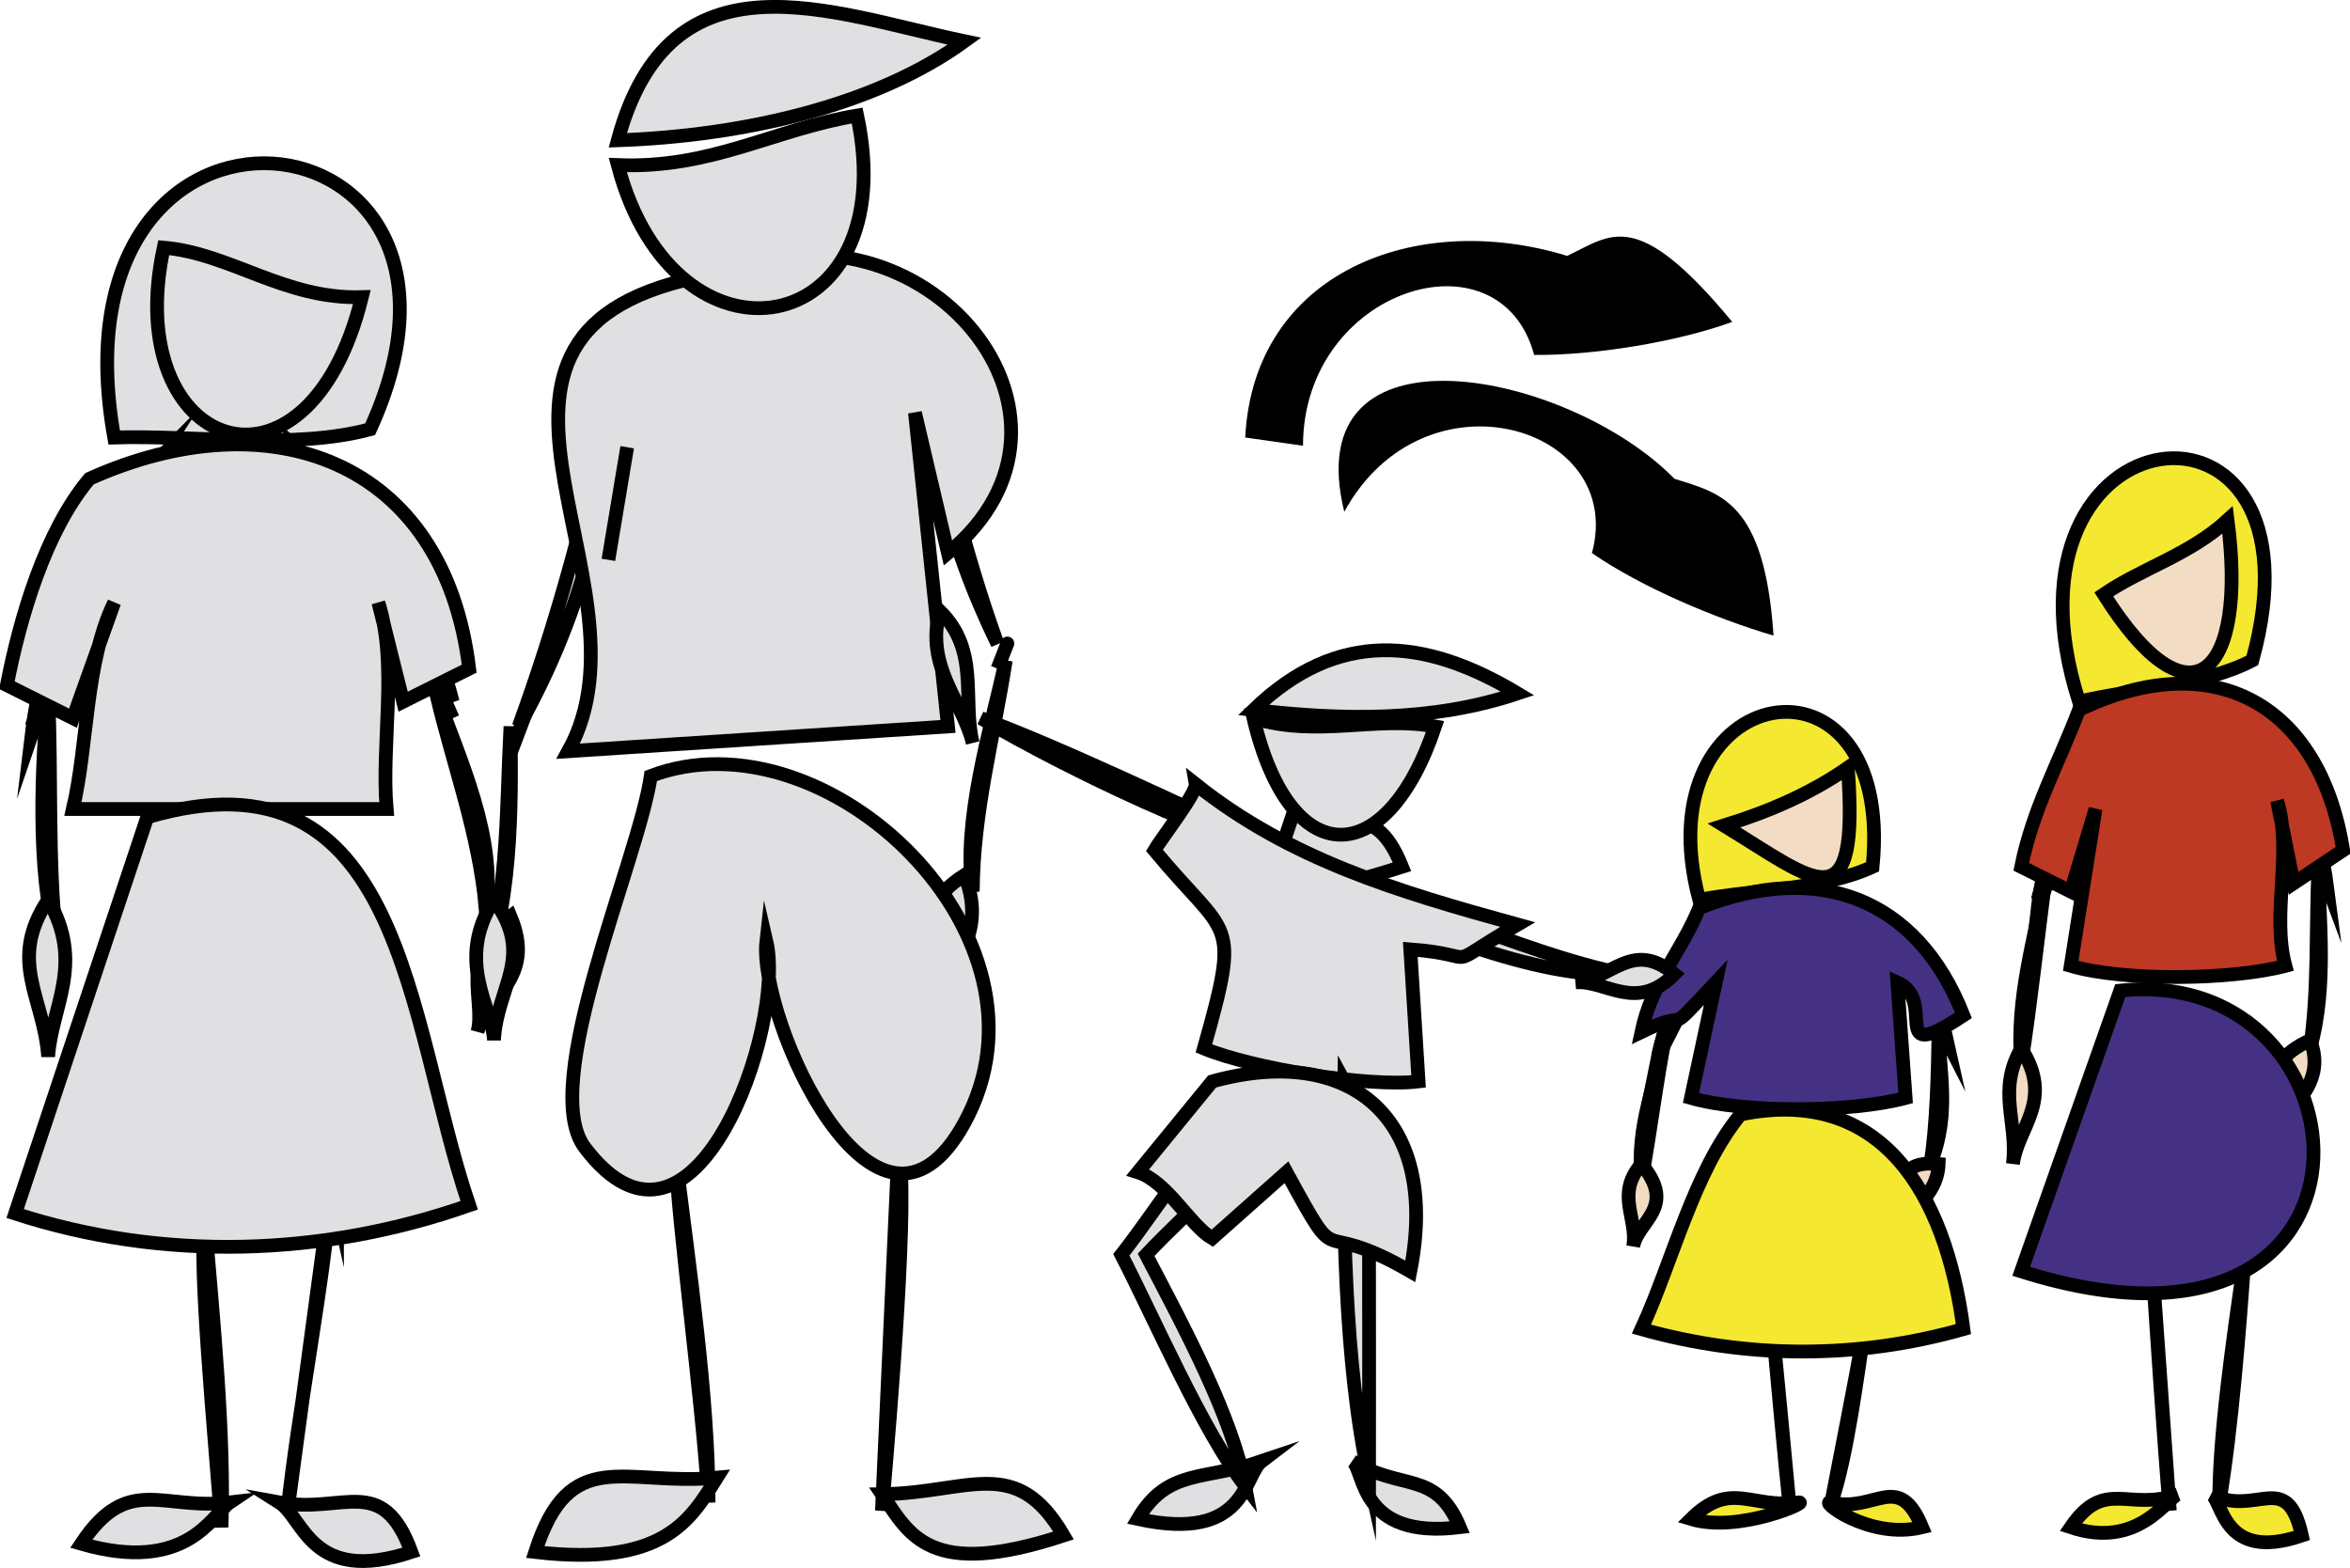 <svg xmlns="http://www.w3.org/2000/svg" xmlns:xlink="http://www.w3.org/1999/xlink" version="1.1" id="Layer_1" x="0px" y="0px" enable-background="new 0 0 822.05 841.89" xml:space="preserve" viewBox="303.36 350.27 213.5 142.45">
<path fill-rule="evenodd" clip-rule="evenodd" fill="#F2DDC4" stroke="#000000" stroke-width="1.25" stroke-linecap="square" stroke-miterlimit="10" d="  M479.488,443.265c-0.054,4.283-0.185,9.445-0.75,12.75C480.646,451.253,479.436,447.476,479.488,443.265z"/>
<path fill-rule="evenodd" clip-rule="evenodd" fill="#F2DDC4" stroke="#000000" stroke-width="1.25" stroke-linecap="square" stroke-miterlimit="10" d="  M480.238,445.515C480.238,442.376,480.238,442.376,480.238,445.515L480.238,445.515z"/>
<path fill-rule="evenodd" clip-rule="evenodd" fill="#F2DDC4" stroke="#000000" stroke-width="1.25" stroke-linecap="square" stroke-miterlimit="10" d="  M475.738,462.015c1.029-2.333-1.143-6.477,3.75-6C479.378,459.098,476.43,460.449,475.738,462.015z"/>
<path fill-rule="evenodd" clip-rule="evenodd" fill="#F5E831" stroke="#000000" stroke-width="1.25" stroke-linecap="square" stroke-miterlimit="10" d="  M473.488,429.015c2.096-21.178-21.094-17.048-15.75,3C462.684,431.073,468.953,431.114,473.488,429.015z"/>
<path fill-rule="evenodd" clip-rule="evenodd" stroke="#000000" stroke-width="1.25" stroke-linecap="square" stroke-miterlimit="10" d="  M471.238,432.015c3.077,4.268,6.932,8.68,9,12.75C478.775,438.158,473.985,435.309,471.238,432.015z"/>
<path fill-rule="evenodd" clip-rule="evenodd" stroke="#000000" stroke-width="1.25" stroke-linecap="square" stroke-miterlimit="10" d="  M461.488,432.015c-2.454,4.584-5.495,10.274-7.5,14.25C455.228,440.104,458.774,436.684,461.488,432.015z"/>
<path fill-rule="evenodd" clip-rule="evenodd" stroke="#000000" stroke-width="1.25" stroke-linecap="square" stroke-miterlimit="10" d="  M454.738,444.015c-0.889,4.461-1.417,9.021-2.25,13.5C452.004,452.349,453.758,448.94,454.738,444.015z"/>
<path fill-rule="evenodd" clip-rule="evenodd" stroke="#000000" stroke-width="1.25" stroke-linecap="square" stroke-miterlimit="10" d="  M453.988,446.265C454.593,443.982,455.141,441.908,453.988,446.265L453.988,446.265z"/>
<path fill-rule="evenodd" clip-rule="evenodd" fill="#F2DDC4" stroke="#000000" stroke-width="1.25" stroke-linecap="square" stroke-miterlimit="10" d="  M451.738,463.515c0.391-2.337,4.047-3.539,0.75-7.5C450.102,458.807,452.177,460.892,451.738,463.515z"/>
<path fill-rule="evenodd" clip-rule="evenodd" fill="#453183" stroke="#000000" stroke-width="1.25" stroke-linecap="square" stroke-miterlimit="10" d="  M457.738,432.765c10.674-4.277,19.762-1.049,24,9.75c-7.085,4.69-2.253-1.345-6-3c0.25,3.5,0.5,7,0.75,10.5  c-4.881,1.319-14.646,1.395-19.5,0c0.75-3.5,1.5-7,2.25-10.5c-5.112,5.405-1.726,2.071-6.75,4.5  C453.444,439.47,456.067,436.827,457.738,432.765z"/>
<path fill-rule="evenodd" clip-rule="evenodd" fill="#F2DDC4" stroke="#000000" stroke-width="1.25" stroke-linecap="square" stroke-miterlimit="10" d="  M459.988,425.265c8.4,5.133,12.299,9.097,11.25-5.25C467.753,422.431,463.978,424.023,459.988,425.265z"/>
<path fill-rule="evenodd" clip-rule="evenodd" stroke="#000000" stroke-width="1.25" stroke-linecap="square" stroke-miterlimit="10" d="  M471.988,458.265c0.39,4.302,0.84,8.574,1.5,12.75C472.923,469.298,471.863,456.889,471.988,458.265z"/>
<path fill-rule="evenodd" clip-rule="evenodd" d="M472.738,471.015c-0.933,5.262-2,10.501-3,15.75  C471.133,482.907,472.225,474.49,472.738,471.015z"/>
<path fill="none" stroke="#000000" stroke-width="1.25" stroke-linecap="square" stroke-miterlimit="10" d="M472.738,471.015  c-0.933,5.262-2,10.501-3,15.75C471.133,482.907,472.225,474.49,472.738,471.015"/>
<path fill-rule="evenodd" clip-rule="evenodd" fill="#F5E831" stroke="#000000" stroke-width="1.25" stroke-linecap="square" stroke-miterlimit="10" d="  M469.738,486.765c3.979,0.979,6.095-2.965,8.25,2.25C473.139,490.206,468.43,486.443,469.738,486.765z"/>
<path fill-rule="evenodd" clip-rule="evenodd" stroke="#000000" stroke-width="1.25" stroke-linecap="square" stroke-miterlimit="10" d="  M465.988,459.015c-0.543,3.88-1.387,10.272-1.5,12.75C464.988,467.515,465.488,463.265,465.988,459.015z"/>
<path fill-rule="evenodd" clip-rule="evenodd" d="M464.488,471.765c0.521,5.248,1,10.5,1.5,15.75  C465.476,482.751,464.804,475.125,464.488,471.765z"/>
<path fill="none" stroke="#000000" stroke-width="1.25" stroke-linecap="square" stroke-miterlimit="10" d="M464.488,471.765  c0.521,5.248,1,10.5,1.5,15.75C465.476,482.751,464.804,475.125,464.488,471.765"/>
<path fill-rule="evenodd" clip-rule="evenodd" fill="#F5E831" stroke="#000000" stroke-width="1.25" stroke-linecap="square" stroke-miterlimit="10" d="  M466.738,486.765c-4.252,0.596-6.145-2.076-9.75,1.5C461.369,489.585,467.971,486.592,466.738,486.765z"/>
<path fill-rule="evenodd" clip-rule="evenodd" fill="#F5E831" stroke="#000000" stroke-width="1.25" stroke-linecap="square" stroke-miterlimit="10" d="  M461.488,451.515c12.766-2.631,18.631,7.092,20.25,19.5c-9.598,2.731-19.666,2.703-29.25,0  C455.298,464.928,457.257,456.643,461.488,451.515z"/>
<path fill-rule="evenodd" clip-rule="evenodd" fill="#E0E0E2" stroke="#000000" stroke-width="1.25" stroke-linecap="square" stroke-miterlimit="10" d="  M387.236,379.515c0.663,9.666,3.879,21.273,6.75,29.25C389.522,399.627,386.768,389.167,387.236,379.515z"/>
<path fill-rule="evenodd" clip-rule="evenodd" fill="#E0E0E2" stroke="#000000" stroke-width="1.25" stroke-linecap="square" stroke-miterlimit="10" d="  M394.736,410.265c-1.124,7.218-2.939,13.662-3,21C390.765,424.919,393.357,416.49,394.736,410.265z"/>
<path fill-rule="evenodd" clip-rule="evenodd" fill="#E0E0E2" stroke="#000000" stroke-width="1.25" stroke-linecap="square" stroke-miterlimit="10" d="  M393.986,411.015C395.12,408.121,395.243,407.807,393.986,411.015L393.986,411.015z"/>
<path fill-rule="evenodd" clip-rule="evenodd" fill="#E0E0E2" stroke="#000000" stroke-width="1.25" stroke-linecap="square" stroke-miterlimit="10" d="  M387.986,441.765c0.75-3.145,5.417-5.906,3-12C385.486,433.315,388.864,436.546,387.986,441.765z"/>
<path fill-rule="evenodd" clip-rule="evenodd" fill="#E0E0E2" stroke="#000000" stroke-width="1.25" stroke-linecap="square" stroke-miterlimit="10" d="  M358.736,385.515c-1.562,10.154-5.121,22.205-8.25,30.75C355.791,406.852,359.073,395.759,358.736,385.515z"/>
<path fill-rule="evenodd" clip-rule="evenodd" fill="#E0E0E2" stroke="#000000" stroke-width="1.25" stroke-linecap="square" stroke-miterlimit="10" d="  M349.736,416.265c-0.442,8.51-0.125,15.851-3,24C349.952,433.171,349.856,423.415,349.736,416.265z"/>
<path fill-rule="evenodd" clip-rule="evenodd" fill="#E0E0E2" stroke="#000000" stroke-width="1.25" stroke-linecap="square" stroke-miterlimit="10" d="  M346.736,444.015c0.783-2.806-1.783-6.859,3-10.5C352.102,439.129,347.664,440.693,346.736,444.015z"/>
<path fill-rule="evenodd" clip-rule="evenodd" fill="#E0E0E2" stroke="#000000" stroke-width="1.25" stroke-linecap="square" stroke-miterlimit="10" d="  M351.236,414.765C349.356,419.731,349.31,419.854,351.236,414.765L351.236,414.765z"/>
<path fill-rule="evenodd" clip-rule="evenodd" fill="#E0E0E2" stroke="#000000" stroke-width="1.25" stroke-linecap="square" stroke-miterlimit="10" d="  M369.236,375.015c18.102-7.476,35.258,13.199,20.25,25.5c-1-4.25-2-8.5-3-12.75c1,9.5,2,19,3,28.5c-11.5,0.75-23,1.5-34.5,2.25  C363.691,402.819,339.973,379.38,369.236,375.015z"/>
<path fill-rule="evenodd" clip-rule="evenodd" fill="#E0E0E2" d="M358.736,400.515l1.5-9L358.736,400.515z"/>
<line fill="none" stroke="#000000" stroke-width="1.25" stroke-linecap="square" stroke-miterlimit="10" x1="358.736" y1="400.515" x2="360.236" y2="391.515"/>
<path fill-rule="evenodd" clip-rule="evenodd" fill="#E0E0E2" stroke="#000000" stroke-width="1.25" stroke-linecap="square" stroke-miterlimit="10" d="  M381.236,360.765c4.354,20.491-16.552,24.263-21.75,4.5C367.99,365.617,373.56,362.053,381.236,360.765z"/>
<path fill-rule="evenodd" clip-rule="evenodd" fill="#E0E0E2" stroke="#000000" stroke-width="1.25" stroke-linecap="square" stroke-miterlimit="10" d="  M359.486,363.015c11.258-0.391,23.333-3.082,31.5-9C378.866,351.488,364.264,345.319,359.486,363.015z"/>
<path fill-rule="evenodd" clip-rule="evenodd" fill="#E0E0E2" stroke="#000000" stroke-width="1.25" stroke-linecap="square" stroke-miterlimit="10" d="  M383.486,429.765c1.602,8.243,1.946,16.626,3.75,24.75C385.004,448.603,383.23,433.946,383.486,429.765z"/>
<path fill-rule="evenodd" clip-rule="evenodd" fill="#E0E0E2" d="M384.986,454.515c-0.5,11-1,22-1.5,33  C384.316,478.113,385.923,458.838,384.986,454.515z"/>
<path fill="none" stroke="#000000" stroke-width="1.25" stroke-linecap="square" stroke-miterlimit="10" d="M384.986,454.515  c-0.5,11-1,22-1.5,33C384.316,478.113,385.923,458.838,384.986,454.515"/>
<path fill-rule="evenodd" clip-rule="evenodd" fill="#E0E0E2" stroke="#000000" stroke-width="1.25" stroke-linecap="square" stroke-miterlimit="10" d="  M383.486,486.015c7.892-0.108,12.178-3.664,16.5,3.75C387.745,493.789,385.986,489.678,383.486,486.015z"/>
<path fill-rule="evenodd" clip-rule="evenodd" fill="#E0E0E2" stroke="#000000" stroke-width="1.25" stroke-linecap="square" stroke-miterlimit="10" d="  M364.736,430.515c-0.738,8.515-0.243,16.984-1.5,25.5C365.429,448.425,365.49,432.582,364.736,430.515z"/>
<path fill-rule="evenodd" clip-rule="evenodd" fill="#E0E0E2" d="M364.736,455.265c1.259,10.32,2.989,21.743,3,31.5  C367.182,477.465,364.972,461.635,364.736,455.265z"/>
<path fill="none" stroke="#000000" stroke-width="1.25" stroke-linecap="square" stroke-miterlimit="10" d="M364.736,455.265  c1.259,10.32,2.989,21.743,3,31.5C367.182,477.465,364.972,461.635,364.736,455.265"/>
<path fill-rule="evenodd" clip-rule="evenodd" fill="#E0E0E2" stroke="#000000" stroke-width="1.25" stroke-linecap="square" stroke-miterlimit="10" d="  M368.486,484.515c-8.392,0.795-13.356-3.072-16.5,6.75C363.748,492.642,366.114,488.303,368.486,484.515z"/>
<path fill-rule="evenodd" clip-rule="evenodd" fill="#E0E0E2" stroke="#000000" stroke-width="1.25" stroke-linecap="square" stroke-miterlimit="10" d="  M362.486,420.765c-1.107,7.639-10.286,28.082-6,33.75c9.91,13.104,18.303-11.027,16.5-18.75c-0.78,7.005,10.008,31.1,18,16.5  C400.214,435.406,378.435,414.705,362.486,420.765z"/>
<path fill-rule="evenodd" clip-rule="evenodd" fill="#E0E0E2" stroke="#000000" stroke-width="1.25" stroke-linecap="square" stroke-miterlimit="10" d="  M336.986,389.265c13.712-29.896-29.581-34.73-23.25,0.75C320.925,389.783,330.079,391.138,336.986,389.265z"/>
<path fill-rule="evenodd" clip-rule="evenodd" fill="#E0E0E2" stroke="#000000" stroke-width="1.25" stroke-linecap="square" stroke-miterlimit="10" d="  M330.986,391.515c4.494,7.333,10.096,15.322,13.5,22.5C342.281,405.409,337.087,396.708,330.986,391.515z"/>
<path fill-rule="evenodd" clip-rule="evenodd" fill="#E0E0E2" stroke="#000000" stroke-width="1.25" stroke-linecap="square" stroke-miterlimit="10" d="  M342.986,413.265c1.555,6.615,3.869,12.631,4.5,19.5C348.491,426.365,345.171,419.346,342.986,413.265z"/>
<path fill-rule="evenodd" clip-rule="evenodd" fill="#E0E0E2" stroke="#000000" stroke-width="1.25" stroke-linecap="square" stroke-miterlimit="10" d="  M344.486,415.515C342.878,411.82,342.349,410.602,344.486,415.515L344.486,415.515z"/>
<path fill-rule="evenodd" clip-rule="evenodd" fill="#E0E0E2" stroke="#000000" stroke-width="1.25" stroke-linecap="square" stroke-miterlimit="10" d="  M348.236,444.765c-0.144-3.025-3.557-7.163,0-12.75C352.011,437.164,348.506,439.842,348.236,444.765z"/>
<path fill-rule="evenodd" clip-rule="evenodd" fill="#E0E0E2" stroke="#000000" stroke-width="1.25" stroke-linecap="square" stroke-miterlimit="10" d="  M317.486,392.265c-4.785,7.33-8.723,17.33-11.25,24.75C307.338,407.785,311.705,398.117,317.486,392.265z"/>
<path fill-rule="evenodd" clip-rule="evenodd" fill="#E0E0E2" stroke="#000000" stroke-width="1.25" stroke-linecap="square" stroke-miterlimit="10" d="  M307.736,413.265c0.342,7.559-0.057,14.955,0.75,22.5C306.659,429.398,307.145,419.584,307.736,413.265z"/>
<path fill-rule="evenodd" clip-rule="evenodd" fill="#E0E0E2" stroke="#000000" stroke-width="1.25" stroke-linecap="square" stroke-miterlimit="10" d="  M306.236,416.265C307.578,412.522,308.251,410.642,306.236,416.265L306.236,416.265z"/>
<path fill-rule="evenodd" clip-rule="evenodd" fill="#E0E0E2" stroke="#000000" stroke-width="1.25" stroke-linecap="square" stroke-miterlimit="10" d="  M307.736,446.265c0.301-4.556,3.355-8.449,0-14.25C304.022,437.579,307.372,440.908,307.736,446.265z"/>
<path fill-rule="evenodd" clip-rule="evenodd" fill="#E0E0E2" stroke="#000000" stroke-width="1.25" stroke-linecap="square" stroke-miterlimit="10" d="  M311.486,393.765c16.22-7.307,32.193-1.876,34.5,17.25c-2,1-4,2-6,3c-0.75-3-1.5-6-2.25-9c1.801,5.58,0.238,12.856,0.75,18.75  c-9.5,0-19,0-28.5,0c1.378-5.88,1.116-13.369,3.75-18.75c-1.25,3.5-2.5,7-3.75,10.5c-2-1-4-2-6-3  C305.178,406.384,307.472,398.538,311.486,393.765z"/>
<path fill-rule="evenodd" clip-rule="evenodd" fill="#E0E0E2" stroke="#000000" stroke-width="1.25" stroke-linecap="square" stroke-miterlimit="10" d="  M318.236,372.765c-4.016,18.5,13.074,24.573,18,4.5C329.202,377.479,324.364,373.309,318.236,372.765z"/>
<path fill-rule="evenodd" clip-rule="evenodd" fill="#E0E0E2" stroke="#000000" stroke-width="1.25" stroke-linecap="square" stroke-miterlimit="10" d="  M332.486,438.015c0.772,6.62,1.509,16.504,1.5,21.75C332.582,453.459,332.376,441.34,332.486,438.015z"/>
<path fill-rule="evenodd" clip-rule="evenodd" fill="#E0E0E2" d="M333.236,459.765c-1.25,9.25-2.5,18.5-3.75,27.75  C330.311,479.286,333.037,465.146,333.236,459.765z"/>
<path fill="none" stroke="#000000" stroke-width="1.25" stroke-linecap="square" stroke-miterlimit="10" d="M333.236,459.765  c-1.25,9.25-2.5,18.5-3.75,27.75C330.311,479.286,333.037,465.146,333.236,459.765"/>
<path fill-rule="evenodd" clip-rule="evenodd" fill="#E0E0E2" stroke="#000000" stroke-width="1.25" stroke-linecap="square" stroke-miterlimit="10" d="  M328.736,486.765c5.821,1.071,9.348-2.726,12,4.5C331.601,494.274,330.969,488.171,328.736,486.765z"/>
<path fill-rule="evenodd" clip-rule="evenodd" fill="#E0E0E2" stroke="#000000" stroke-width="1.25" stroke-linecap="square" stroke-miterlimit="10" d="  M322.736,440.265c-0.828,7.256-1.136,14.544-2.25,21.75C322.571,455.56,322.827,442.482,322.736,440.265z"/>
<path fill-rule="evenodd" clip-rule="evenodd" fill="#E0E0E2" d="M321.986,461.265c0.76,9.115,1.793,19.2,1.5,27.75  C322.871,480.806,321.325,464.539,321.986,461.265z"/>
<path fill="none" stroke="#000000" stroke-width="1.25" stroke-linecap="square" stroke-miterlimit="10" d="M321.986,461.265  c0.76,9.115,1.793,19.2,1.5,27.75C322.871,480.806,321.325,464.539,321.986,461.265"/>
<path fill-rule="evenodd" clip-rule="evenodd" fill="#E0E0E2" stroke="#000000" stroke-width="1.25" stroke-linecap="square" stroke-miterlimit="10" d="  M324.236,486.765c-6.163,0.735-9.259-2.642-13.5,3.75C320.416,493.297,322.646,487.834,324.236,486.765z"/>
<path fill-rule="evenodd" clip-rule="evenodd" fill="#E0E0E2" stroke="#000000" stroke-width="1.25" stroke-linecap="square" stroke-miterlimit="10" d="  M316.736,424.515c23.367-6.9,23.546,18.494,29.25,35.25c-13.294,4.668-27.835,5.112-41.25,0.75  C308.736,448.515,312.736,436.515,316.736,424.515z"/>
<path fill-rule="evenodd" clip-rule="evenodd" fill="#E0E0E2" stroke="#000000" stroke-width="1.25" stroke-linecap="square" stroke-miterlimit="10" d="  M420.988,423.765c-2.178,6.553-3.945,9.624,9.75,5.25C427.981,422.156,424.823,426.574,420.988,423.765z"/>
<path fill-rule="evenodd" clip-rule="evenodd" fill="#E0E0E2" stroke="#000000" stroke-width="1.25" stroke-linecap="square" stroke-miterlimit="10" d="  M450.988,438.765c-10.24-2.059-20.258-7.784-29.25-8.25C431.872,434.283,442.741,439.318,450.988,438.765z"/>
<path fill-rule="evenodd" clip-rule="evenodd" fill="#E0E0E2" stroke="#000000" stroke-width="1.25" stroke-linecap="square" stroke-miterlimit="10" d="  M417.988,483.015c-5.217,1.777-8.547,0.638-11.252,5.25C416.676,490.431,416.318,484.286,417.988,483.015z"/>
<path fill-rule="evenodd" clip-rule="evenodd" fill="#E0E0E2" stroke="#000000" stroke-width="1.25" stroke-linecap="square" stroke-miterlimit="10" d="  M407.486,464.265c3.994-4.225,8.516-8.014,12.752-12c-0.75-1.25-1.5-2.5-2.25-3.75c-4.194,3.072-9.302,11.368-12.752,15.75  c2.957,5.726,7.423,16.077,11.252,21C415.332,479.031,410.977,470.939,407.486,464.265z"/>
<path fill-rule="evenodd" clip-rule="evenodd" fill="#E0E0E2" stroke="#000000" stroke-width="1.25" stroke-linecap="square" stroke-miterlimit="10" d="  M426.238,483.015c4.559,2.765,7.554,0.76,9.75,6C426.795,490.147,427.392,483.924,426.238,483.015z"/>
<path fill-rule="evenodd" clip-rule="evenodd" fill="#E0E0E2" stroke="#000000" stroke-width="1.25" stroke-linecap="square" stroke-miterlimit="10" d="  M433.738,416.265c-4.413,13.141-13.167,13.335-16.5-0.75C423.113,417.298,428.37,415.27,433.738,416.265z"/>
<path fill-rule="evenodd" clip-rule="evenodd" fill="#E0E0E2" stroke="#000000" stroke-width="1.25" stroke-linecap="square" stroke-miterlimit="10" d="  M417.238,414.765c8.038,0.932,16.197,1.106,24-1.5C432.803,408.213,424.899,407.373,417.238,414.765z"/>
<path fill-rule="evenodd" clip-rule="evenodd" fill="#E0E0E2" stroke="#000000" stroke-width="1.25" stroke-linecap="square" stroke-miterlimit="10" d="  M419.488,427.515c-8.497-3.979-20.213-9.534-27.002-12C400.77,420.433,414.639,426.815,419.488,427.515z"/>
<path fill-rule="evenodd" clip-rule="evenodd" fill="#E0E0E2" stroke="#000000" stroke-width="1.25" stroke-linecap="square" stroke-miterlimit="10" d="  M411.986,421.515c0.126,0.757-3.246,5.121-3.75,6c6.749,8.156,7.904,5.901,4.5,18c4.327,1.807,14.958,3.558,19.502,3  c-0.25-4-0.5-8-0.75-12c6.996,0.531,2.366,2.04,9.75-2.25C430.244,431.237,420.572,428.345,411.986,421.515z"/>
<path fill-rule="evenodd" clip-rule="evenodd" fill="#E0E0E2" stroke="#000000" stroke-width="1.25" stroke-linecap="square" stroke-miterlimit="10" d="  M427.738,464.265c-0.237-6.028-0.282-12.134-2.25-15.75c-0.207,11.763,0.013,25.884,2.25,36  C427.738,477.765,427.759,471.015,427.738,464.265z"/>
<path fill-rule="evenodd" clip-rule="evenodd" fill="#E0E0E2" stroke="#000000" stroke-width="1.25" stroke-linecap="square" stroke-miterlimit="10" d="  M413.488,448.515c-2.25,2.75-4.501,5.5-6.752,8.25c2.677,0.844,4.719,4.801,6.752,6c2.25-2,4.5-4,6.75-6  c5.289,9.695,2.178,3.753,11.25,9C434.258,451.668,425.857,445.087,413.488,448.515z"/>
<path fill-rule="evenodd" clip-rule="evenodd" fill="#E0E0E2" stroke="#000000" stroke-width="1.25" stroke-linecap="square" stroke-miterlimit="10" d="  M446.488,439.515c2.752-0.244,5.502,2.78,9-0.75C451.635,435.578,449.801,439.221,446.488,439.515z"/>
<path fill-rule="evenodd" clip-rule="evenodd" fill="#E0E0E2" stroke="#000000" stroke-width="1.25" stroke-linecap="square" stroke-miterlimit="10" d="  M391.736,417.765c-0.955-3.86-4.353-6.927-3-12C392.409,409.372,390.75,413.778,391.736,417.765z"/>
<path fill-rule="evenodd" clip-rule="evenodd" d="M455.488,393.765c-9.625-9.819-34.381-14.87-30,3  c7.265-13.299,25.645-7.795,22.5,3.75c4.537,3.127,11.209,5.932,16.5,7.5C463.671,395.72,459.582,395.075,455.488,393.765z"/>
<path fill-rule="evenodd" clip-rule="evenodd" fill="#F2DDC4" stroke="#000000" stroke-width="1.25" stroke-linecap="square" stroke-miterlimit="10" d="  M513.988,429.015c-0.251,5.583,0.03,10.96-0.75,16.5C514.85,439.886,514.001,433.382,513.988,429.015z"/>
<path fill-rule="evenodd" clip-rule="evenodd" fill="#F2DDC4" stroke="#000000" stroke-width="1.25" stroke-linecap="square" stroke-miterlimit="10" d="  M514.738,431.265C514.738,427.749,514.738,427.749,514.738,431.265L514.738,431.265z"/>
<path fill-rule="evenodd" clip-rule="evenodd" fill="#F2DDC4" stroke="#000000" stroke-width="1.25" stroke-linecap="square" stroke-miterlimit="10" d="  M510.238,453.015c1.019-3.061-2.332-5.776,3-8.25C514.88,448.937,510.895,451.042,510.238,453.015z"/>
<path fill-rule="evenodd" clip-rule="evenodd" fill="#F5E831" stroke="#000000" stroke-width="1.25" stroke-linecap="square" stroke-miterlimit="10" d="  M507.988,410.265c7.389-26.75-24.335-23.237-15.75,3.75C497.18,412.839,503.52,412.597,507.988,410.265z"/>
<path fill-rule="evenodd" clip-rule="evenodd" stroke="#000000" stroke-width="1.25" stroke-linecap="square" stroke-miterlimit="10" d="  M505.738,413.265c2.867,5.784,7.031,11.912,9,17.25C513.747,422.929,509.262,418.815,505.738,413.265z"/>
<path fill-rule="evenodd" clip-rule="evenodd" stroke="#000000" stroke-width="1.25" stroke-linecap="square" stroke-miterlimit="10" d="  M495.988,414.015c-2.181,6.116-5.535,13.448-7.5,18.75C489.316,425.367,493.138,419.867,495.988,414.015z"/>
<path fill-rule="evenodd" clip-rule="evenodd" stroke="#000000" stroke-width="1.25" stroke-linecap="square" stroke-miterlimit="10" d="  M489.238,429.765c-0.758,5.752-1.365,11.513-2.25,17.25C486.489,440.786,488.198,435.794,489.238,429.765z"/>
<path fill-rule="evenodd" clip-rule="evenodd" stroke="#000000" stroke-width="1.25" stroke-linecap="square" stroke-miterlimit="10" d="  M488.488,432.015C488.794,430.931,489.949,426.829,488.488,432.015L488.488,432.015z"/>
<path fill-rule="evenodd" clip-rule="evenodd" fill="#F2DDC4" stroke="#000000" stroke-width="1.25" stroke-linecap="square" stroke-miterlimit="10" d="  M486.238,456.015c0.395-3.322,3.792-5.757,0.75-10.5C484.78,449.419,486.699,452.134,486.238,456.015z"/>
<path fill-rule="evenodd" clip-rule="evenodd" fill="#BD3924" stroke="#000000" stroke-width="1.25" stroke-linecap="square" stroke-miterlimit="10" d="  M492.238,414.765c12.168-5.868,21.867-0.628,24,12.75c-1.5,1-3,2-4.5,3c-0.5-2.5-1-5-1.5-7.5c1.427,4.649-0.528,10.299,0.75,15  c-4.899,1.288-14.65,1.421-19.5,0c0.75-4.75,1.5-9.5,2.25-14.25c-0.75,2.5-1.5,5-2.25,7.5c-1.5-0.75-3-1.5-4.5-2.25  C488.043,423.802,490.375,419.643,492.238,414.765z"/>
<path fill-rule="evenodd" clip-rule="evenodd" fill="#F2DDC4" stroke="#000000" stroke-width="1.25" stroke-linecap="square" stroke-miterlimit="10" d="  M494.488,404.265c7.93,12.565,13.078,7.269,11.25-6.75C502.278,400.688,498.011,401.86,494.488,404.265z"/>
<path fill-rule="evenodd" clip-rule="evenodd" stroke="#000000" stroke-width="1.25" stroke-linecap="square" stroke-miterlimit="10" d="  M506.488,448.515c0.427,5.539,0.813,11.054,1.5,16.5C506.859,461.249,506.537,449.955,506.488,448.515z"/>
<path fill-rule="evenodd" clip-rule="evenodd" d="M507.238,465.015c-1.041,7.066-2.31,16.09-2.25,21.75  C506.118,480.194,506.875,470.262,507.238,465.015z"/>
<path fill="none" stroke="#000000" stroke-width="1.25" stroke-linecap="square" stroke-miterlimit="10" d="M507.238,465.015  c-1.041,7.066-2.31,16.09-2.25,21.75C506.118,480.194,506.875,470.262,507.238,465.015"/>
<path fill-rule="evenodd" clip-rule="evenodd" fill="#F5E831" stroke="#000000" stroke-width="1.25" stroke-linecap="square" stroke-miterlimit="10" d="  M504.238,486.015c4.089,2.146,6.885-2.396,8.25,3.75C505.273,492.225,505.339,486.592,504.238,486.015z"/>
<path fill-rule="evenodd" clip-rule="evenodd" stroke="#000000" stroke-width="1.25" stroke-linecap="square" stroke-miterlimit="10" d="  M500.488,450.015c-0.604,5.564-1.078,11.032-2.25,16.5C499.1,462.861,500.262,452.075,500.488,450.015z"/>
<path fill-rule="evenodd" clip-rule="evenodd" d="M498.988,466.515c0.492,7.001,1,14,1.5,21  C499.932,480.987,499.327,471.676,498.988,466.515z"/>
<path fill="none" stroke="#000000" stroke-width="1.25" stroke-linecap="square" stroke-miterlimit="10" d="M498.988,466.515  c0.492,7.001,1,14,1.5,21C499.932,480.987,499.327,471.676,498.988,466.515"/>
<path fill-rule="evenodd" clip-rule="evenodd" fill="#F5E831" stroke="#000000" stroke-width="1.25" stroke-linecap="square" stroke-miterlimit="10" d="  M501.238,486.015c-4.479,1.64-6.648-1.547-9.75,3C497.593,491.048,500.206,486.393,501.238,486.015z"/>
<path fill-rule="evenodd" clip-rule="evenodd" fill="#453183" stroke="#000000" stroke-width="1.25" stroke-linecap="square" stroke-miterlimit="10" d="  M495.988,440.265c23.424-2.507,26.232,36.635-9,25.5C489.988,457.265,492.988,448.765,495.988,440.265z"/>
<path fill-rule="evenodd" clip-rule="evenodd" d="M445.738,373.515c-13.767-4.225-28.489,1.512-29.25,16.5  c1.75,0.25,3.5,0.5,5.25,0.75c0.021-14.323,17.9-19.793,21-8.25c5.422,0.049,12.903-1.154,18-3  C452,368.958,449.728,371.641,445.738,373.515z"/>
</svg>